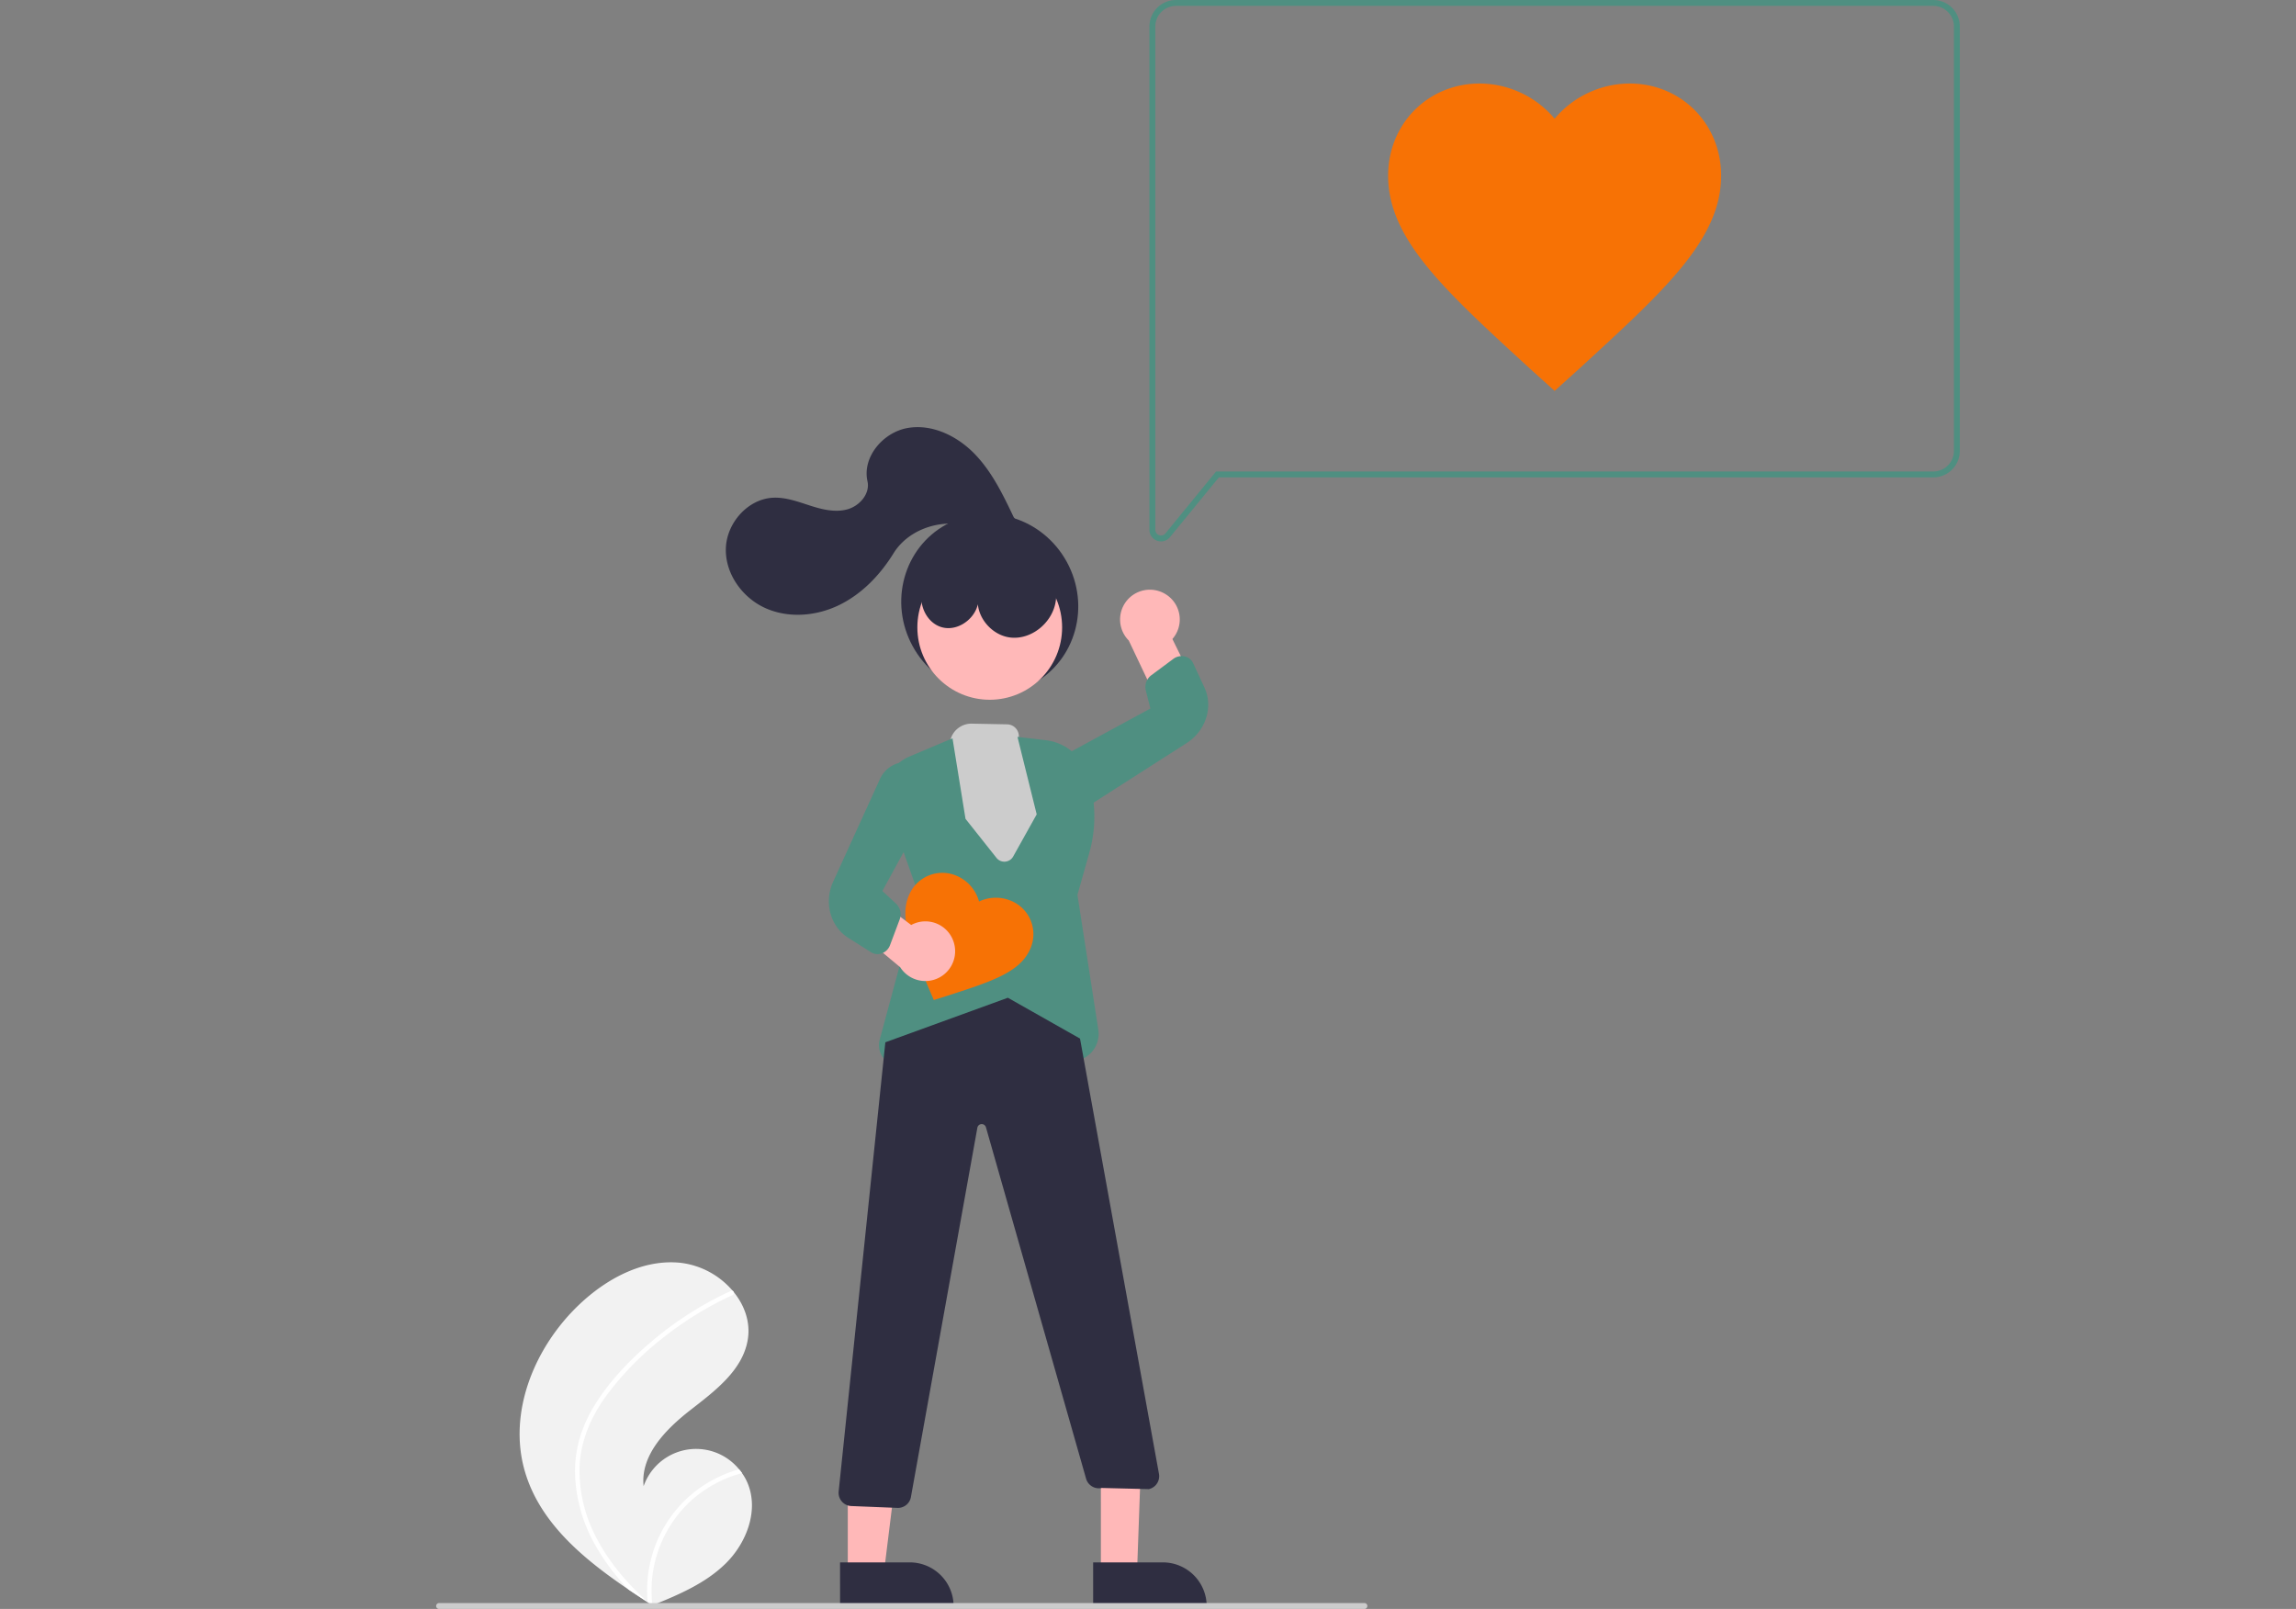 <?xml version="1.0" encoding="UTF-8"?>
<svg data-name="Layer 1" version="1.1" viewBox="0 0 779.13 546" xmlns="http://www.w3.org/2000/svg">
<rect x="0" y="0" width="779.13" height="546" fill="#808080" stroke="none"/>
<path d="m178.07 499.17c5.052 17.526 19.804 29.795 35.191 40.217q3.223 2.183 6.448 4.266c0.015 6e-3 0.03 0.02 0.044 0.026 0.103 0.067 0.207 0.133 0.303 0.2 0.444 0.286 0.888 0.572 1.328 0.855l-0.242 0.109s-0.237 0.126 0.022 0.02c0.077-0.032 0.158-0.061 0.235-0.094 8.939-3.605 18.037-7.476 24.888-14.23 7.106-7.014 11.26-18.014 7.411-27.228a17.593 17.593 0 0 0-1.905-3.419c-0.312-0.447-0.648-0.874-0.998-1.294a18.856 18.856 0 0 0-32.386 5.73c-1.131-10.526 7.549-19.343 15.901-25.848 8.356-6.502 17.851-13.583 19.467-24.051 0.902-5.824-1.123-11.468-4.812-15.999-0.114-0.138-0.228-0.275-0.346-0.409a27.518 27.518 0 0 0-17.687-9.489c-12.813-1.332-25.259 5.451-34.568 14.359-14.982 14.334-24.039 36.35-18.296 56.278z" fill="#f2f2f2"/>
<path d="m202.16 476.25a46.779 46.779 0 0 0-5.604 12.361 40.619 40.619 0 0 0-1.404 11.997 52.044 52.044 0 0 0 6.816 23.685 74.903 74.903 0 0 0 11.299 15.099q3.223 2.183 6.448 4.266c0.015 6e-3 0.03 0.02 0.044 0.026 0.103 0.067 0.207 0.133 0.303 0.2 0.444 0.286 0.888 0.572 1.328 0.855 0 0-0.479 0.235-0.219 0.129 0.077-0.032 0.158-0.061 0.235-0.094a41.405 41.405 0 0 1 13.249-35.651 41.76 41.76 0 0 1 17.146-9.226c-0.312-0.447-0.648-0.874-0.998-1.294a43.296 43.296 0 0 0-7.147 2.704 42.424 42.424 0 0 0-19.182 18.493 43.374 43.374 0 0 0-4.723 23.801c-0.367-0.333-0.735-0.673-1.092-1.01-6.793-6.333-12.826-13.602-16.91-21.992a48.416 48.416 0 0 1-5.07-22.907c0.333-8.653 3.781-16.668 8.773-23.646a101.35 101.35 0 0 1 19.21-19.798 115.16 115.16 0 0 1 23.892-14.751 0.828 0.828 0 0 0 0.417-1.063 0.704 0.704 0 0 0-0.346-0.409 0.613 0.613 0 0 0-0.532 0.023c-1.054 0.485-2.1 0.977-3.139 1.49a116.46 116.46 0 0 0-24.062 15.873c-7.083 6.038-13.751 12.938-18.733 20.838z" fill="#fff"/>
<ellipse transform="rotate(-28.663)" cx="196.38" cy="340.97" rx="29.807" ry="30.775" fill="#2f2e41"/>
<circle cx="335.86" cy="212.9" r="24.561" fill="#ffb8b8"/>
<path d="m322.7 250.47-3.159 8.934 4.646 26.889 19.146 15.908 15.204-23.51-7.321-22.243-5.49-6.194a4.059 4.059 0 0 0-3.961-4.45l-11.991-0.234a7.352 7.352 0 0 0-7.075 4.9z" fill="#ccc"/>
<polygon transform="translate(148)" points="237.84 533.7 239.53 486.41 225.57 486.41 225.58 533.7" fill="#ffb8b8"/>
<path d="m409.48 545.08-38.531 3e-3 -1e-3 -14.887 23.644-2e-3a14.887 14.887 0 0 1 14.888 14.886z" fill="#2f2e41"/>
<polygon transform="translate(148)" points="151.95 533.7 157.78 486.41 139.69 486.41 139.69 533.7" fill="#ffb8b8"/>
<path d="m323.6 545.08-38.531 3e-3 -1e-3 -14.887 23.644-2e-3a14.887 14.887 0 0 1 14.888 14.886z" fill="#2f2e41"/>
<path d="m395.49 201.61a10.056 10.056 0 0 1 2.352 15.239l10.14 20.621-11.028 9.218-13.911-29.322a10.11 10.11 0 0 1 12.447-15.756z" fill="#ffb8b8"/>
<path d="m322.39 363.08a147.81 147.81 0 0 1-17.867-1.318 7.143 7.143 0 0 1-6.003-8.952l13.271-49.14-10.688-29.985a13.478 13.478 0 0 1 7.441-16.926l14.681-6.207 4.412 27.313 10.512 13.254a3.418 3.418 0 0 0 5.663-0.459l7.983-14.309-6.521-26.292 9.722 1.15a16.877 16.877 0 0 1 13.912 11.235 45.062 45.062 0 0 1 0.747 26.923l-4.029 14.312 7.074 45.722a9.314 9.314 0 0 1-8.218 10.691 93.625 93.625 0 0 1-13.619 0.57c-4.127-0.176-7.025-2.692-8.382-7.277a1.276 1.276 0 0 0-2.457-0.013q-0.563 1.997-1.24 4.448c-1.093 3.966-7.937 5.259-16.396 5.259z" fill="#4f8f81"/>
<path d="m365.05 274.38a9.215 9.215 0 0 1-3.552-0.702 8.736 8.736 0 0 1-5.218-6.338 10.569 10.569 0 0 1 5.448-11.347l28.647-15.554-1.567-6.195a4.978 4.978 0 0 1 1.925-5.133l7.387-5.487a4.736 4.736 0 0 1 3.999-0.845 4.184 4.184 0 0 1 2.78 2.304l3.838 8.286c3.036 6.555 0.44 14.629-6.039 18.779l-32.13 20.582a10.257 10.257 0 0 1-5.518 1.65z" fill="#4f8f81"/>
<path d="m304.7 511.71q-0.15 0-0.301-0.01l-15.609-0.627a4.5 4.5 0 0 1-4.196-4.957l15.842-152.41 41.576-15.119 24.484 13.855 26.785 147.68a4.501 4.501 0 0 1-3.352 5.195l-0.065 0.016-15.979-0.393a4.514 4.514 0 0 1-5.295-3.027l-34.029-119.41a1.5 1.5 0 0 0-2.888 0.134l-22.59 125.55a4.486 4.486 0 0 1-4.384 3.524z" fill="#2f2e41"/>
<path d="m314.41 197.4c-3.907 5.115-0.934 13.822 5.286 15.479s13.13-4.418 12.285-10.799c-1.342 6.695 4.387 13.701 11.189 14.296s13.416-4.734 14.904-11.398-1.833-13.945-7.487-17.773-13.225-4.325-19.622-1.939a37.851 37.851 0 0 0-16.555 12.134z" fill="#2f2e41"/>
<path d="m344.02 175.56c-3.638-7.635-7.376-15.416-13.256-21.495s-14.386-10.266-22.722-8.832-15.513 9.846-13.667 18.099c0.938 4.192-2.652 8.346-6.79 9.501s-8.548 0.075-12.638-1.238c-4.091-1.312-8.235-2.88-12.527-2.695-8.606 0.37-15.801 8.517-16.104 17.125s5.554 16.803 13.411 20.335 17.255 2.74 25.005-1.021 13.946-10.245 18.478-17.571c6.696-10.825 23.521-13.495 33.239-5.275a5.262 5.262 0 0 0 7.117-0.571c1.719-2.005 1.47-5.388 0.455-6.364z" fill="#2f2e41"/>
<path d="m527.55 132.65-8.194-7.391c-29.097-26.714-48.306-44.053-48.306-65.652 0-17.622 13.559-31.264 31.075-31.264a33.424 33.424 0 0 1 25.425 11.938 33.423 33.423 0 0 1 25.425-11.938c17.516 0 31.075 13.642 31.075 31.264 0 21.599-19.21 38.938-48.306 65.652z" fill="#f77205"/>
<path d="m392.66 183.49a3.893 3.893 0 0 1-2.611-3.705v-170.78a9.01 9.01 0 0 1 9-9h257a9.01 9.01 0 0 1 9 9v144a9.01 9.01 0 0 1-9 9h-242.44l-16.586 20.272a3.892 3.892 0 0 1-3.023 1.449 3.986 3.986 0 0 1-1.344-0.235zm6.389-181.49a7.008 7.008 0 0 0-7 7v170.78a1.934 1.934 0 0 0 3.431 1.225l17.186-21.005h243.38a7.008 7.008 0 0 0 7-7v-144a7.008 7.008 0 0 0-7-7z" fill="#4f8f81"/>
<path d="m316.88 339.35-1.737-4.037c-6.09-14.504-10.159-23.971-6.57-31.788a12.236 12.236 0 0 1 16.119-6.296q0.163 0.071 0.323 0.147a13.31 13.31 0 0 1 7.217 8.546 13.31 13.31 0 0 1 11.185-0.094 12.236 12.236 0 0 1 6.199 16.157q-0.072 0.162-0.149 0.322c-3.59 7.816-13.424 10.898-28.393 15.73z" fill="#f77205"/>
<path d="m323.57 319.52a10.056 10.056 0 0 0-14.357-5.624l-17.974-13.502-4.339 12.351 18.575 15.479a10.11 10.11 0 0 0 18.095-8.705z" fill="#ffb8b8"/>
<path d="m297.8 323.78a4.18 4.18 0 0 1-2.236-0.649l-7.719-4.878c-6.107-3.859-8.307-12.05-5.116-19.052l15.823-34.721a9.84 9.84 0 0 1 7.104-5.717 8.733 8.733 0 0 1 7.822 2.493 10.569 10.569 0 0 1 1.58 12.488l-15.626 28.607 4.678 4.354a4.98 4.98 0 0 1 1.168 5.357l-3.228 8.617a4.743 4.743 0 0 1-2.902 2.88 4.231 4.231 0 0 1-1.349 0.222z" fill="#4f8f81"/>
<path d="m463 546h-314a1 1 0 0 1 0-2h314a1 1 0 0 1 0 2z" fill="#ccc"/>
</svg>
